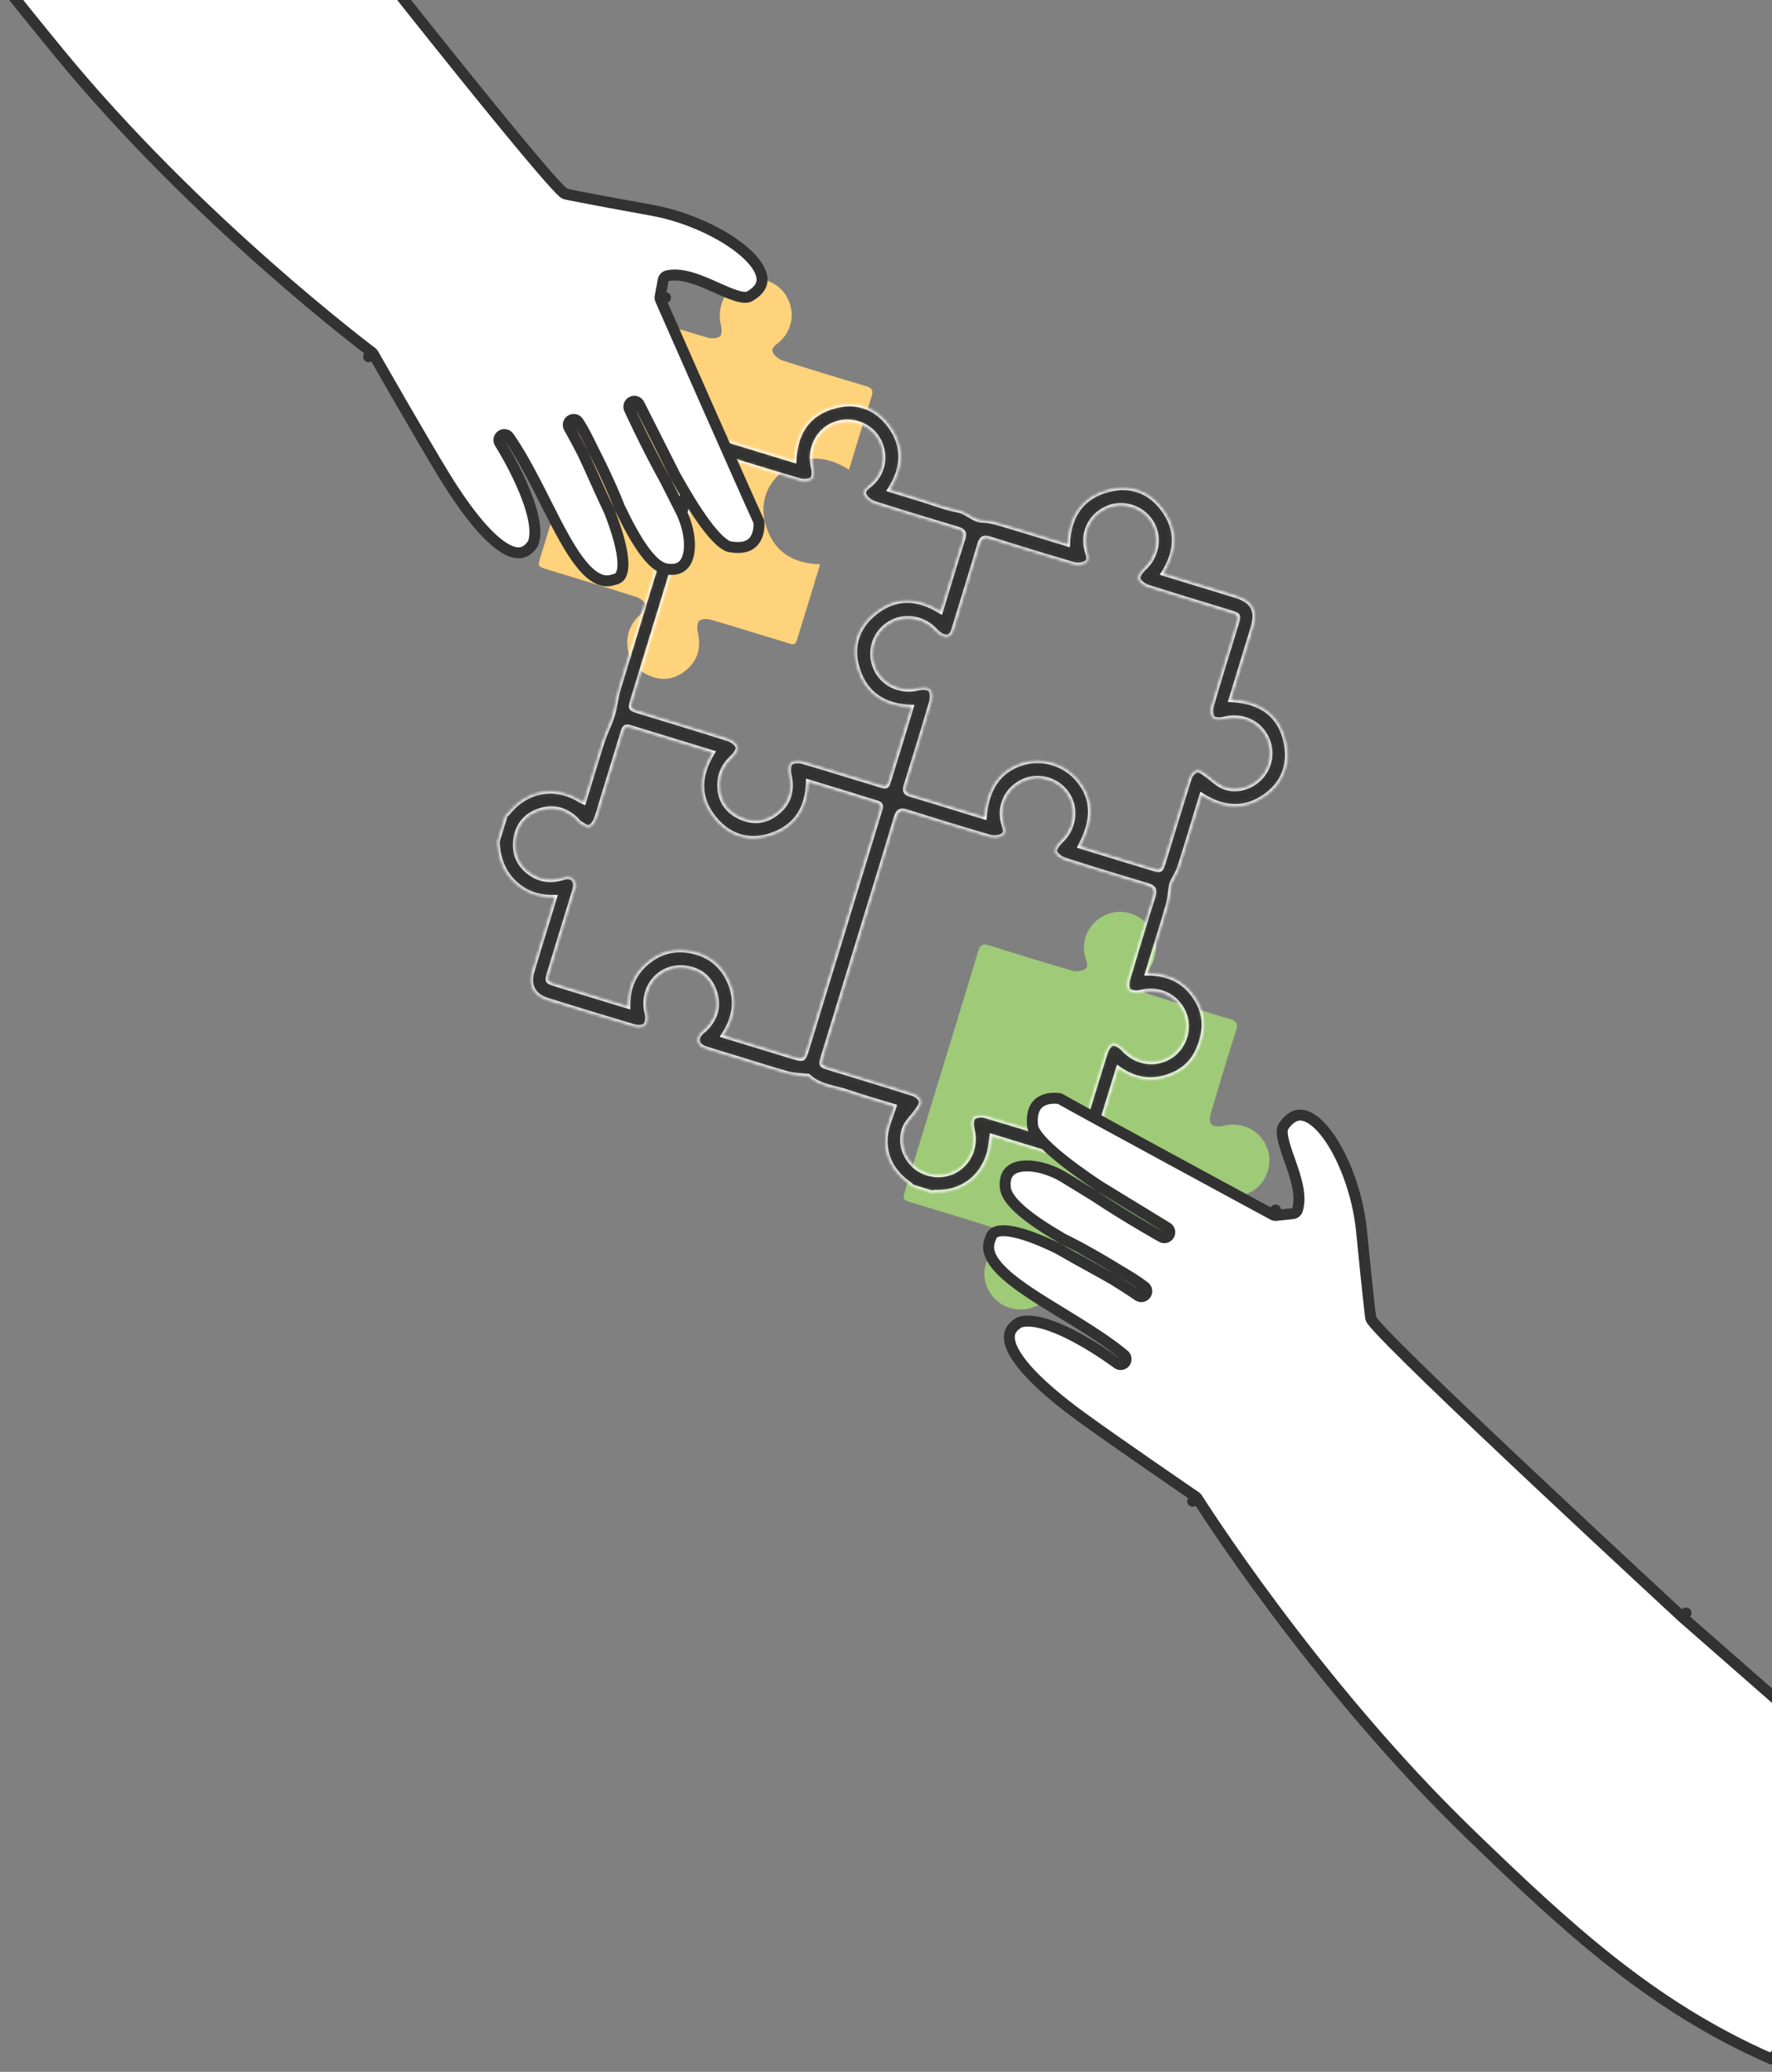 <svg width="486" height="568" viewBox="0 0 486 568" fill="none" xmlns="http://www.w3.org/2000/svg">
<rect x="0" y="0" width="486" height="568" fill="#808080" stroke="none"/>
<g clip-path="url(#clip0_2821_36971)">
<path d="M258.232 293.733C261.586 282.76 264.976 271.798 268.261 260.805C268.799 259.011 269.531 258.613 271.307 259.173C278.825 261.553 286.371 263.86 293.943 266.066C294.995 266.372 296.44 266.317 297.373 265.817C298.757 265.073 297.976 263.651 297.659 262.474C296.355 257.587 298.695 252.789 303.351 250.76C307.681 248.872 312.905 250.496 315.524 254.542C318.117 258.547 317.26 264.044 313.69 267.354C312.874 268.113 311.798 269.529 312.034 270.256C312.346 271.213 313.731 272.106 314.839 272.461C322.288 274.853 329.771 277.135 337.275 279.348C339.136 279.895 339.592 280.689 338.992 282.578C336.597 290.092 334.31 297.644 332.079 305.208C331.799 306.158 331.699 307.715 332.24 308.213C332.89 308.815 334.389 308.908 335.381 308.66C340.41 307.39 345.306 309.606 347.363 314.277C349.273 318.607 347.666 323.88 343.659 326.462C339.436 329.179 334.06 328.283 330.594 324.441C329.906 323.675 328.649 322.882 327.769 322.994C327.047 323.09 326.22 324.424 325.923 325.359C323.537 332.875 321.27 340.433 318.96 347.973C318.215 350.407 318.075 350.473 315.651 349.732C308.044 347.411 300.453 345.036 292.817 342.81C291.835 342.526 290.322 342.62 289.644 343.215C289.086 343.704 289.123 345.259 289.368 346.222C290.473 350.563 288.977 354.922 285.35 357.385C281.943 359.697 277.15 359.519 273.834 356.95C270.469 354.346 269.003 349.703 270.666 345.745C271.365 344.083 272.882 342.78 273.934 341.247C274.475 340.458 275.259 339.427 275.1 338.681C274.938 337.911 273.868 337.022 273.018 336.751C265.44 334.336 257.821 332.05 250.216 329.725C247.497 328.894 247.487 328.891 248.339 326.086C251.631 315.302 254.933 304.52 258.232 293.733Z" fill="#9FCA78"/>
<path d="M232.856 128.773C226.405 124.684 220.122 124.525 214.359 129.46C209.814 133.355 208.33 138.584 210.126 144.303C212.325 151.291 217.522 154.522 224.939 154.684C224.718 155.407 224.532 156.016 224.344 156.629C222.686 162.051 221.059 167.481 219.361 172.89C217.884 177.598 218.671 177.037 214.017 175.652C207.65 173.754 201.317 171.725 194.93 169.887C193.938 169.6 192.372 169.623 191.743 170.216C191.152 170.777 191.159 172.339 191.389 173.353C192.336 177.482 191.415 181.029 188.173 183.73C184.923 186.439 181.213 186.837 177.41 184.916C173.757 183.074 171.962 179.973 172.049 175.909C172.111 172.994 173.324 170.562 175.525 168.552C176.305 167.841 177.268 166.472 177.046 165.755C176.759 164.838 175.453 163.954 174.406 163.617C166.27 161.026 158.09 158.58 149.929 156.073C147.506 155.327 147.464 155.233 148.225 152.744C154.871 130.992 161.521 109.242 168.176 87.493C168.928 85.034 169.058 84.965 171.462 85.7C179.005 88 186.53 90.356 194.102 92.562C195.149 92.866 196.738 92.823 197.464 92.215C198.045 91.722 197.963 90.067 197.711 89.035C196.544 84.272 198.825 79.237 203.178 77.307C207.662 75.324 212.981 76.89 215.547 80.947C218.244 85.218 217.467 90.543 213.651 93.838C212.719 94.638 211.309 95.396 212.048 96.778C212.548 97.711 213.722 98.544 214.772 98.876C222.284 101.277 229.826 103.577 237.389 105.813C239.019 106.295 239.628 106.874 239.054 108.678C236.912 115.31 234.933 121.98 232.856 128.773Z" fill="#FFD27C"/>
<mask id="path-3-inside-1_2821_36971" fill="white">
<path d="M138.701 223.629C138.963 223.376 139.256 223.15 139.483 222.87C144.472 216.651 152.225 215.302 159.004 219.474C159.331 219.673 159.691 219.815 160.192 220.067C160.407 219.363 160.595 218.75 160.781 218.142C162.306 213.154 163.766 208.147 165.379 203.192C166.157 200.807 167.373 198.56 168.11 196.168C168.833 193.804 169.03 191.285 169.743 188.918C174.953 171.701 180.237 154.506 185.497 137.305C186.793 133.065 188.074 128.821 189.389 124.593C190.703 120.365 193.395 118.93 197.622 120.211C203.673 122.04 209.713 123.903 215.758 125.751C216.436 125.958 217.115 126.166 217.937 126.417C218.232 118.66 221.666 113.296 229.239 111.412C235.077 109.958 240.157 111.805 243.781 116.578C248.112 122.282 247.774 128.276 243.836 134.341C246.709 135.22 249.492 136.071 252.28 136.923C255.771 137.991 259.202 139.361 262.769 140.021C265.293 140.488 266.839 142.727 269.571 142.799C271.98 142.859 274.392 143.744 276.752 144.427C281.51 145.811 286.229 147.303 290.967 148.752C291.586 148.941 292.204 149.13 292.958 149.36C293.205 141.665 296.611 136.27 304.154 134.361C310.047 132.869 315.185 134.723 318.841 139.604C323.082 145.264 322.769 151.194 318.851 157.283C319.624 157.519 320.277 157.719 320.931 157.919C326.916 159.749 332.897 161.572 338.881 163.407C343.512 164.829 344.913 167.4 343.528 171.983C341.733 177.908 339.913 183.825 338.103 189.745C337.896 190.423 337.688 191.102 337.424 191.965C345.506 192.27 351.117 195.895 352.644 203.904C353.725 209.552 351.887 214.673 346.988 218.121C341.262 222.152 335.416 221.651 329.519 217.82C328.882 219.904 328.279 221.874 327.677 223.844C326.266 228.458 324.906 233.087 323.417 237.671C322.965 239.059 322.132 240.321 321.487 241.645C321.324 241.983 321.171 242.34 321.109 242.702C320.814 244.472 320.739 246.303 320.249 248.013C318.643 253.587 316.893 259.116 315.197 264.662C314.991 265.335 314.785 266.009 314.499 266.946C320.646 266.89 325.297 269.266 328.294 274.464C330.788 278.776 330.423 283.197 328.549 287.598C326.727 291.878 323.301 294.327 318.925 295.404C314.519 296.49 310.432 295.442 306.625 292.68C304.754 298.8 302.945 304.715 301.138 310.625C300.853 311.558 300.581 312.5 300.276 313.426C299.013 317.272 296.286 318.735 292.379 317.567C286.074 315.678 279.787 313.728 273.493 311.804C273.004 311.654 272.51 311.503 271.902 311.317C271.651 312.975 271.578 314.518 271.172 315.97C269.236 322.909 263.591 326.959 256.349 326.724C256.101 326.714 255.847 326.816 255.597 326.865C253.851 326.332 252.106 325.798 250.36 325.264C250.079 325.025 249.821 324.761 249.521 324.549C244.975 321.349 242.482 316.981 243.002 311.425C243.256 308.689 244.549 306.046 245.413 303.218C241.423 301.998 237.025 300.795 232.733 299.297C229.031 298.008 224.852 297.853 221.789 294.937C221.649 294.807 221.3 294.913 221.054 294.881C219.334 294.655 217.566 294.622 215.913 294.16C211.461 292.919 207.053 291.495 202.636 290.139C199.584 289.206 196.514 288.327 193.485 287.319C191.089 286.521 190.758 284.555 192.655 282.899C192.9 282.685 193.182 282.515 193.415 282.286C196.383 279.392 197.448 275.911 196.16 271.972C194.879 268.063 192.108 265.71 187.931 265.208C180.798 264.352 175.465 270.842 177.339 277.965C177.587 278.903 177.485 280.322 176.922 280.968C176.436 281.523 174.96 281.606 174.084 281.349C166.084 278.996 158.109 276.557 150.154 274.071C146.391 272.893 144.945 270.095 146.065 266.325C147.325 262.08 148.646 257.848 149.94 253.614C150.712 251.09 151.484 248.567 152.31 245.863C148.52 245.97 145.254 245.129 142.399 242.942C138.376 239.852 136.748 235.635 136.528 230.736C137.252 228.367 137.976 225.998 138.701 223.629ZM235.641 256.966C232.344 267.749 229.04 278.535 225.748 289.32C224.891 292.123 224.906 292.127 227.625 292.958C235.23 295.284 242.847 297.574 250.427 299.985C251.277 300.255 252.347 301.144 252.509 301.914C252.668 302.661 251.879 303.69 251.343 304.48C250.296 306.015 248.774 307.316 248.075 308.979C246.407 312.935 247.878 317.579 251.243 320.184C254.555 322.745 259.354 322.926 262.759 320.618C266.386 318.155 267.881 313.802 266.777 309.456C266.532 308.492 266.495 306.937 267.053 306.448C267.731 305.854 269.249 305.761 270.226 306.044C277.862 308.269 285.454 310.64 293.06 312.965C295.484 313.706 295.626 313.635 296.369 311.206C298.679 303.667 300.946 296.109 303.332 288.592C303.63 287.652 304.458 286.318 305.178 286.228C306.053 286.113 307.31 286.907 308.003 287.675C311.474 291.518 316.844 292.418 321.068 289.695C325.08 287.115 326.682 281.841 324.772 277.51C322.719 272.846 317.818 270.628 312.79 271.894C311.803 272.143 310.299 272.048 309.649 271.446C309.108 270.948 309.208 269.392 309.488 268.441C311.719 260.877 314.006 253.325 316.401 245.811C316.999 243.927 316.549 243.135 314.684 242.581C307.18 240.369 299.697 238.086 292.248 235.694C291.14 235.339 289.757 234.442 289.443 233.489C289.205 232.768 290.278 231.345 291.099 230.587C294.669 227.277 295.521 221.779 292.933 217.775C290.319 213.731 285.09 212.105 280.76 213.993C276.104 216.022 273.764 220.82 275.068 225.707C275.383 226.889 276.166 228.306 274.782 229.05C273.849 229.551 272.402 229.61 271.352 229.3C263.78 227.094 256.234 224.786 248.716 222.406C246.942 221.842 246.208 222.244 245.67 224.038C242.385 235.032 238.995 245.993 235.641 256.966ZM296.066 232.089C302.819 234.154 309.421 236.178 316.022 238.186C318.348 238.891 318.499 238.807 319.207 236.509C321.576 228.78 323.898 221.042 326.352 213.339C326.619 212.499 327.493 211.496 328.277 211.288C328.936 211.113 329.925 211.907 330.671 212.413C332.31 213.525 333.741 215.107 335.53 215.818C339.408 217.369 343.981 215.773 346.499 212.426C349.047 209.032 349.146 204.498 346.737 200.926C344.357 197.384 340.022 195.9 335.737 196.984C334.773 197.229 333.217 197.288 332.738 196.733C332.157 196.064 332.099 194.558 332.387 193.582C334.578 186.077 336.91 178.609 339.193 171.127C339.947 168.658 339.878 168.528 337.489 167.797C329.95 165.486 322.393 163.231 314.883 160.825C313.845 160.492 312.548 159.577 312.282 158.666C312.067 157.941 313.056 156.596 313.839 155.892C317.48 152.599 318.415 147.186 315.9 143.123C313.341 138.986 307.99 137.279 303.616 139.203C298.891 141.281 296.597 146.127 298.005 151.116C298.324 152.25 298.964 153.58 297.67 154.281C296.782 154.762 295.418 154.868 294.433 154.578C286.803 152.349 279.195 150.028 271.615 147.618C269.831 147.051 269.084 147.406 268.552 149.217C266.346 156.718 264.004 164.182 261.731 171.668C261.344 172.935 261.011 174.524 259.492 174.479C258.482 174.449 257.303 173.559 256.547 172.733C253.248 169.145 247.793 168.312 243.754 170.927C239.614 173.604 238.061 178.753 240.043 183.258C241.985 187.68 246.946 189.971 251.705 188.819C252.777 188.558 254.445 188.507 255.03 189.127C255.643 189.778 255.611 191.437 255.302 192.499C253.078 200.13 250.743 207.733 248.357 215.321C247.875 216.864 248.238 217.531 249.78 217.981C254.79 219.431 259.758 221.004 264.745 222.529C266.516 223.071 268.291 223.614 270.107 224.169C270.703 216.17 274.121 211.287 280.332 209.347C285.837 207.627 291.966 209.452 295.656 213.918C299.839 218.965 300.011 224.771 296.066 232.089ZM258.06 167.819C260.137 161.026 262.118 154.351 264.242 147.725C264.82 145.922 264.207 145.342 262.577 144.86C255.016 142.619 247.472 140.323 239.959 137.923C238.912 137.586 237.736 136.758 237.236 135.825C236.497 134.443 237.912 133.686 238.839 132.884C242.658 129.596 243.432 124.265 240.735 119.993C238.174 115.938 232.85 114.37 228.366 116.354C224.014 118.279 221.733 123.313 222.902 128.072C223.155 129.098 223.236 130.759 222.655 131.252C221.933 131.866 220.338 131.907 219.293 131.598C211.721 129.393 204.194 127.042 196.653 124.736C194.254 124.003 194.119 124.07 193.367 126.529C186.712 148.278 180.062 170.029 173.416 191.78C172.655 194.269 172.697 194.364 175.12 195.11C183.281 197.616 191.461 200.063 199.596 202.654C200.646 202.985 201.955 203.877 202.237 204.792C202.463 205.515 201.494 206.882 200.716 207.588C198.515 209.598 197.307 212.032 197.24 214.946C197.148 219.008 198.943 222.109 202.601 223.953C206.404 225.874 210.111 225.469 213.364 222.766C216.611 220.067 217.527 216.518 216.58 212.389C216.349 211.381 216.336 209.817 216.934 209.253C217.563 208.66 219.123 208.64 220.121 208.924C226.508 210.762 232.841 212.791 239.208 214.689C243.857 216.072 243.075 216.634 244.552 211.927C246.25 206.518 247.877 201.087 249.535 195.666C249.721 195.057 249.907 194.449 250.13 193.721C242.708 193.557 237.511 190.326 235.317 183.34C233.521 177.621 235.007 172.387 239.55 168.497C245.326 163.571 251.614 163.732 258.06 167.819ZM221.565 214.137C221.424 221.467 218.252 226.633 211.376 228.894C205.839 230.718 200.686 229.432 196.744 225.129C191.433 219.328 191.474 212.899 195.618 206.247C187.853 203.873 180.258 201.546 172.664 199.235C171.143 198.77 170.937 199.977 170.637 200.96C168.741 207.126 166.859 213.297 164.973 219.467C164.439 221.213 164.012 223.002 163.323 224.684C162.995 225.489 162.224 226.584 161.553 226.656C160.734 226.75 159.786 225.942 158.938 225.453C158.618 225.268 158.436 224.864 158.154 224.592C155.228 221.767 151.768 220.845 147.923 222.113C144.043 223.386 141.754 226.269 141.267 230.271C140.793 234.178 142.286 237.427 145.622 239.663C148.406 241.528 151.399 241.707 154.574 240.726C156.833 240.026 158.144 241.375 157.569 243.648C157.441 244.155 157.274 244.649 157.121 245.147C154.93 252.314 152.733 259.48 150.547 266.648C149.815 269.042 149.906 269.19 152.339 269.939C154.641 270.649 156.952 271.35 159.256 272.055C163.551 273.367 167.84 274.679 172.363 276.062C172.248 271.195 173.786 267.166 177.363 264.098C181 260.978 185.212 259.921 189.918 260.956C194.25 261.915 197.506 264.356 199.515 268.275C202.275 273.662 201.599 278.904 198.175 283.949C204.649 285.928 210.878 287.833 217.108 289.737C220.469 290.765 220.474 290.767 221.481 287.475C227.978 266.223 234.477 244.967 240.975 223.715C241.166 223.091 241.307 222.453 241.527 221.839C241.899 220.818 241.557 220.261 240.526 219.956C238.215 219.277 235.919 218.526 233.616 217.816C229.64 216.606 225.66 215.389 221.565 214.137Z"/>
</mask>
<path d="M138.701 223.629C138.963 223.376 139.256 223.15 139.483 222.87C144.472 216.651 152.225 215.302 159.004 219.474C159.331 219.673 159.691 219.815 160.192 220.067C160.407 219.363 160.595 218.75 160.781 218.142C162.306 213.154 163.766 208.147 165.379 203.192C166.157 200.807 167.373 198.56 168.11 196.168C168.833 193.804 169.03 191.285 169.743 188.918C174.953 171.701 180.237 154.506 185.497 137.305C186.793 133.065 188.074 128.821 189.389 124.593C190.703 120.365 193.395 118.93 197.622 120.211C203.673 122.04 209.713 123.903 215.758 125.751C216.436 125.958 217.115 126.166 217.937 126.417C218.232 118.66 221.666 113.296 229.239 111.412C235.077 109.958 240.157 111.805 243.781 116.578C248.112 122.282 247.774 128.276 243.836 134.341C246.709 135.22 249.492 136.071 252.28 136.923C255.771 137.991 259.202 139.361 262.769 140.021C265.293 140.488 266.839 142.727 269.571 142.799C271.98 142.859 274.392 143.744 276.752 144.427C281.51 145.811 286.229 147.303 290.967 148.752C291.586 148.941 292.204 149.13 292.958 149.36C293.205 141.665 296.611 136.27 304.154 134.361C310.047 132.869 315.185 134.723 318.841 139.604C323.082 145.264 322.769 151.194 318.851 157.283C319.624 157.519 320.277 157.719 320.931 157.919C326.916 159.749 332.897 161.572 338.881 163.407C343.512 164.829 344.913 167.4 343.528 171.983C341.733 177.908 339.913 183.825 338.103 189.745C337.896 190.423 337.688 191.102 337.424 191.965C345.506 192.27 351.117 195.895 352.644 203.904C353.725 209.552 351.887 214.673 346.988 218.121C341.262 222.152 335.416 221.651 329.519 217.82C328.882 219.904 328.279 221.874 327.677 223.844C326.266 228.458 324.906 233.087 323.417 237.671C322.965 239.059 322.132 240.321 321.487 241.645C321.324 241.983 321.171 242.34 321.109 242.702C320.814 244.472 320.739 246.303 320.249 248.013C318.643 253.587 316.893 259.116 315.197 264.662C314.991 265.335 314.785 266.009 314.499 266.946C320.646 266.89 325.297 269.266 328.294 274.464C330.788 278.776 330.423 283.197 328.549 287.598C326.727 291.878 323.301 294.327 318.925 295.404C314.519 296.49 310.432 295.442 306.625 292.68C304.754 298.8 302.945 304.715 301.138 310.625C300.853 311.558 300.581 312.5 300.276 313.426C299.013 317.272 296.286 318.735 292.379 317.567C286.074 315.678 279.787 313.728 273.493 311.804C273.004 311.654 272.51 311.503 271.902 311.317C271.651 312.975 271.578 314.518 271.172 315.97C269.236 322.909 263.591 326.959 256.349 326.724C256.101 326.714 255.847 326.816 255.597 326.865C253.851 326.332 252.106 325.798 250.36 325.264C250.079 325.025 249.821 324.761 249.521 324.549C244.975 321.349 242.482 316.981 243.002 311.425C243.256 308.689 244.549 306.046 245.413 303.218C241.423 301.998 237.025 300.795 232.733 299.297C229.031 298.008 224.852 297.853 221.789 294.937C221.649 294.807 221.3 294.913 221.054 294.881C219.334 294.655 217.566 294.622 215.913 294.16C211.461 292.919 207.053 291.495 202.636 290.139C199.584 289.206 196.514 288.327 193.485 287.319C191.089 286.521 190.758 284.555 192.655 282.899C192.9 282.685 193.182 282.515 193.415 282.286C196.383 279.392 197.448 275.911 196.16 271.972C194.879 268.063 192.108 265.71 187.931 265.208C180.798 264.352 175.465 270.842 177.339 277.965C177.587 278.903 177.485 280.322 176.922 280.968C176.436 281.523 174.96 281.606 174.084 281.349C166.084 278.996 158.109 276.557 150.154 274.071C146.391 272.893 144.945 270.095 146.065 266.325C147.325 262.08 148.646 257.848 149.94 253.614C150.712 251.09 151.484 248.567 152.31 245.863C148.52 245.97 145.254 245.129 142.399 242.942C138.376 239.852 136.748 235.635 136.528 230.736C137.252 228.367 137.976 225.998 138.701 223.629ZM235.641 256.966C232.344 267.749 229.04 278.535 225.748 289.32C224.891 292.123 224.906 292.127 227.625 292.958C235.23 295.284 242.847 297.574 250.427 299.985C251.277 300.255 252.347 301.144 252.509 301.914C252.668 302.661 251.879 303.69 251.343 304.48C250.296 306.015 248.774 307.316 248.075 308.979C246.407 312.935 247.878 317.579 251.243 320.184C254.555 322.745 259.354 322.926 262.759 320.618C266.386 318.155 267.881 313.802 266.777 309.456C266.532 308.492 266.495 306.937 267.053 306.448C267.731 305.854 269.249 305.761 270.226 306.044C277.862 308.269 285.454 310.64 293.06 312.965C295.484 313.706 295.626 313.635 296.369 311.206C298.679 303.667 300.946 296.109 303.332 288.592C303.63 287.652 304.458 286.318 305.178 286.228C306.053 286.113 307.31 286.907 308.003 287.675C311.474 291.518 316.844 292.418 321.068 289.695C325.08 287.115 326.682 281.841 324.772 277.51C322.719 272.846 317.818 270.628 312.79 271.894C311.803 272.143 310.299 272.048 309.649 271.446C309.108 270.948 309.208 269.392 309.488 268.441C311.719 260.877 314.006 253.325 316.401 245.811C316.999 243.927 316.549 243.135 314.684 242.581C307.18 240.369 299.697 238.086 292.248 235.694C291.14 235.339 289.757 234.442 289.443 233.489C289.205 232.768 290.278 231.345 291.099 230.587C294.669 227.277 295.521 221.779 292.933 217.775C290.319 213.731 285.09 212.105 280.76 213.993C276.104 216.022 273.764 220.82 275.068 225.707C275.383 226.889 276.166 228.306 274.782 229.05C273.849 229.551 272.402 229.61 271.352 229.3C263.78 227.094 256.234 224.786 248.716 222.406C246.942 221.842 246.208 222.244 245.67 224.038C242.385 235.032 238.995 245.993 235.641 256.966ZM296.066 232.089C302.819 234.154 309.421 236.178 316.022 238.186C318.348 238.891 318.499 238.807 319.207 236.509C321.576 228.78 323.898 221.042 326.352 213.339C326.619 212.499 327.493 211.496 328.277 211.288C328.936 211.113 329.925 211.907 330.671 212.413C332.31 213.525 333.741 215.107 335.53 215.818C339.408 217.369 343.981 215.773 346.499 212.426C349.047 209.032 349.146 204.498 346.737 200.926C344.357 197.384 340.022 195.9 335.737 196.984C334.773 197.229 333.217 197.288 332.738 196.733C332.157 196.064 332.099 194.558 332.387 193.582C334.578 186.077 336.91 178.609 339.193 171.127C339.947 168.658 339.878 168.528 337.489 167.797C329.95 165.486 322.393 163.231 314.883 160.825C313.845 160.492 312.548 159.577 312.282 158.666C312.067 157.941 313.056 156.596 313.839 155.892C317.48 152.599 318.415 147.186 315.9 143.123C313.341 138.986 307.99 137.279 303.616 139.203C298.891 141.281 296.597 146.127 298.005 151.116C298.324 152.25 298.964 153.58 297.67 154.281C296.782 154.762 295.418 154.868 294.433 154.578C286.803 152.349 279.195 150.028 271.615 147.618C269.831 147.051 269.084 147.406 268.552 149.217C266.346 156.718 264.004 164.182 261.731 171.668C261.344 172.935 261.011 174.524 259.492 174.479C258.482 174.449 257.303 173.559 256.547 172.733C253.248 169.145 247.793 168.312 243.754 170.927C239.614 173.604 238.061 178.753 240.043 183.258C241.985 187.68 246.946 189.971 251.705 188.819C252.777 188.558 254.445 188.507 255.03 189.127C255.643 189.778 255.611 191.437 255.302 192.499C253.078 200.13 250.743 207.733 248.357 215.321C247.875 216.864 248.238 217.531 249.78 217.981C254.79 219.431 259.758 221.004 264.745 222.529C266.516 223.071 268.291 223.614 270.107 224.169C270.703 216.17 274.121 211.287 280.332 209.347C285.837 207.627 291.966 209.452 295.656 213.918C299.839 218.965 300.011 224.771 296.066 232.089ZM258.06 167.819C260.137 161.026 262.118 154.351 264.242 147.725C264.82 145.922 264.207 145.342 262.577 144.86C255.016 142.619 247.472 140.323 239.959 137.923C238.912 137.586 237.736 136.758 237.236 135.825C236.497 134.443 237.912 133.686 238.839 132.884C242.658 129.596 243.432 124.265 240.735 119.993C238.174 115.938 232.85 114.37 228.366 116.354C224.014 118.279 221.733 123.313 222.902 128.072C223.155 129.098 223.236 130.759 222.655 131.252C221.933 131.866 220.338 131.907 219.293 131.598C211.721 129.393 204.194 127.042 196.653 124.736C194.254 124.003 194.119 124.07 193.367 126.529C186.712 148.278 180.062 170.029 173.416 191.78C172.655 194.269 172.697 194.364 175.12 195.11C183.281 197.616 191.461 200.063 199.596 202.654C200.646 202.985 201.955 203.877 202.237 204.792C202.463 205.515 201.494 206.882 200.716 207.588C198.515 209.598 197.307 212.032 197.24 214.946C197.148 219.008 198.943 222.109 202.601 223.953C206.404 225.874 210.111 225.469 213.364 222.766C216.611 220.067 217.527 216.518 216.58 212.389C216.349 211.381 216.336 209.817 216.934 209.253C217.563 208.66 219.123 208.64 220.121 208.924C226.508 210.762 232.841 212.791 239.208 214.689C243.857 216.072 243.075 216.634 244.552 211.927C246.25 206.518 247.877 201.087 249.535 195.666C249.721 195.057 249.907 194.449 250.13 193.721C242.708 193.557 237.511 190.326 235.317 183.34C233.521 177.621 235.007 172.387 239.55 168.497C245.326 163.571 251.614 163.732 258.06 167.819ZM221.565 214.137C221.424 221.467 218.252 226.633 211.376 228.894C205.839 230.718 200.686 229.432 196.744 225.129C191.433 219.328 191.474 212.899 195.618 206.247C187.853 203.873 180.258 201.546 172.664 199.235C171.143 198.77 170.937 199.977 170.637 200.96C168.741 207.126 166.859 213.297 164.973 219.467C164.439 221.213 164.012 223.002 163.323 224.684C162.995 225.489 162.224 226.584 161.553 226.656C160.734 226.75 159.786 225.942 158.938 225.453C158.618 225.268 158.436 224.864 158.154 224.592C155.228 221.767 151.768 220.845 147.923 222.113C144.043 223.386 141.754 226.269 141.267 230.271C140.793 234.178 142.286 237.427 145.622 239.663C148.406 241.528 151.399 241.707 154.574 240.726C156.833 240.026 158.144 241.375 157.569 243.648C157.441 244.155 157.274 244.649 157.121 245.147C154.93 252.314 152.733 259.48 150.547 266.648C149.815 269.042 149.906 269.19 152.339 269.939C154.641 270.649 156.952 271.35 159.256 272.055C163.551 273.367 167.84 274.679 172.363 276.062C172.248 271.195 173.786 267.166 177.363 264.098C181 260.978 185.212 259.921 189.918 260.956C194.25 261.915 197.506 264.356 199.515 268.275C202.275 273.662 201.599 278.904 198.175 283.949C204.649 285.928 210.878 287.833 217.108 289.737C220.469 290.765 220.474 290.767 221.481 287.475C227.978 266.223 234.477 244.967 240.975 223.715C241.166 223.091 241.307 222.453 241.527 221.839C241.899 220.818 241.557 220.261 240.526 219.956C238.215 219.277 235.919 218.526 233.616 217.816C229.64 216.606 225.66 215.389 221.565 214.137Z" fill="#323232" stroke="white" mask="url(#path-3-inside-1_2821_36971)"/>
<path d="M327.115 411.573C327.961 410.335 327.961 410.334 327.961 410.334L327.96 410.334L327.957 410.332L327.945 410.324L327.897 410.291L327.711 410.164L326.995 409.674C326.373 409.249 325.474 408.633 324.365 407.872C322.146 406.349 319.088 404.246 315.73 401.924C309.007 397.275 301.096 391.757 296.297 388.248C291.484 384.73 284.656 379.354 280.455 374.126C278.335 371.486 277.055 369.09 276.851 367.129C276.753 366.19 276.904 365.374 277.311 364.647C277.712 363.931 278.419 363.2 279.606 362.517C281.361 361.921 283.816 362.126 286.741 363.002C289.676 363.881 292.841 365.36 295.786 366.971C298.723 368.577 301.393 370.286 303.332 371.597C304.3 372.252 305.083 372.805 305.622 373.194C305.892 373.388 306.1 373.541 306.241 373.644C306.272 373.667 306.299 373.688 306.324 373.706C306.354 373.728 306.379 373.747 306.399 373.761L306.437 373.79L306.446 373.797L306.448 373.799L306.448 373.799C306.448 373.799 306.448 373.799 306.449 373.799C307.1 374.291 308.024 374.172 308.53 373.531C309.036 372.891 308.936 371.963 308.306 371.444C304.387 368.214 299.757 365.206 295.153 362.353C293.831 361.534 292.514 360.729 291.215 359.936C287.955 357.945 284.808 356.022 281.974 354.109C277.997 351.426 274.822 348.881 272.947 346.387C271.118 343.954 270.662 341.781 271.653 339.558C271.683 339.492 271.707 339.424 271.727 339.355C271.994 338.408 272.556 337.886 273.502 337.614C274.558 337.309 276.091 337.333 278.082 337.739C281.493 338.436 285.746 340.147 290.129 342.28C292.867 343.874 295.718 345.444 298.456 346.952C299.779 347.68 301.076 348.395 302.322 349.09C303.395 349.69 304.428 350.274 305.411 350.844C305.619 350.973 305.823 351.1 306.023 351.225C307.884 352.388 309.425 353.387 310.499 354.095C311.037 354.449 311.457 354.73 311.743 354.922C311.886 355.018 311.995 355.092 312.068 355.141L312.15 355.197L312.17 355.211L312.175 355.214L312.176 355.215C312.176 355.215 312.176 355.215 313.023 353.977L312.176 355.215C312.845 355.673 313.757 355.516 314.235 354.861C314.712 354.206 314.584 353.29 313.943 352.792C312.119 351.374 309.682 349.852 306.949 348.267C303.264 345.982 298.484 343.156 293.598 340.659C292.916 340.31 292.229 339.966 291.542 339.631C291.418 339.559 291.294 339.486 291.171 339.414C287.005 336.973 283.185 334.508 280.357 332.09C277.456 329.607 275.926 327.443 275.738 325.657C275.515 323.546 275.991 322.213 276.714 321.368C277.455 320.502 278.648 319.923 280.279 319.716C283.586 319.295 288.117 320.495 291.938 322.834C294.031 324.115 296.84 325.833 299.85 327.673C299.912 327.714 299.974 327.755 300.036 327.796C304.71 330.901 309.351 333.733 312.82 335.787C314.555 336.815 316 337.649 317.011 338.227C317.517 338.516 317.914 338.741 318.186 338.894C318.322 338.97 318.426 339.029 318.497 339.068L318.578 339.113L318.598 339.125L318.604 339.128L318.605 339.129C318.606 339.129 318.606 339.129 319.335 337.818M327.115 411.573C328.385 410.775 328.385 410.775 328.385 410.775L328.386 410.776L328.39 410.783L328.406 410.809L328.474 410.917C328.535 411.012 328.626 411.156 328.747 411.345C328.99 411.724 329.352 412.286 329.828 413.017C330.781 414.48 332.193 416.619 334.023 419.317C337.683 424.714 343.016 432.348 349.702 441.287C363.077 459.17 381.848 482.251 403.453 503.09L403.454 503.091C429.599 528.324 452.76 549.967 485.795 564.451C508.489 543.379 515.441 524.524 516.798 511.032C517.486 504.198 516.743 498.692 515.838 494.912C515.385 493.022 514.892 491.564 514.517 490.588C514.33 490.101 514.172 489.734 514.064 489.495C514.05 489.462 514.036 489.432 514.023 489.404L461.438 443.342C461.428 443.333 461.418 443.325 461.409 443.316L462.426 442.214C461.409 443.316 461.409 443.316 461.408 443.315L461.405 443.313L461.395 443.303L461.352 443.263L461.184 443.108L460.527 442.501C459.952 441.969 459.107 441.188 458.03 440.191C455.875 438.196 452.789 435.337 449.065 431.878C441.618 424.96 431.618 415.644 421.407 406.05C411.198 396.457 400.774 386.582 392.482 378.549C388.336 374.534 384.718 370.973 381.923 368.135C379.156 365.326 377.126 363.155 376.217 361.954C376.063 361.749 375.963 361.509 375.928 361.255L376.028 361.241C375.928 361.254 375.928 361.254 375.928 361.254L375.928 361.254L375.928 361.253L375.927 361.249L375.926 361.238L375.92 361.197C375.915 361.16 375.908 361.105 375.898 361.029C375.879 360.876 375.849 360.638 375.807 360.292C375.724 359.599 375.593 358.472 375.4 356.724C375.015 353.23 374.384 347.252 373.401 337.307C372.44 327.587 368.67 317.389 364.165 311.236C361.887 308.126 359.603 306.297 357.617 305.825C356.672 305.6 355.776 305.676 354.899 306.09C353.999 306.514 353.026 307.34 352.043 308.765C351.659 309.321 351.524 310.335 351.875 312.097C352.214 313.8 352.917 315.794 353.702 318.021L353.703 318.023C354.47 320.2 355.304 322.571 355.801 324.859C356.296 327.135 356.5 329.509 355.86 331.656C355.687 332.237 355.182 332.656 354.58 332.719L350.008 333.202C349.706 333.234 349.403 333.173 349.136 333.029L349.85 331.71C349.136 333.029 349.136 333.029 349.136 333.029L349.134 333.028L349.127 333.024L349.097 333.008L348.981 332.945L348.528 332.7L346.805 331.768C345.319 330.963 343.19 329.811 340.62 328.419C335.482 325.636 328.581 321.897 321.536 318.073C307.887 310.665 293.641 302.91 290.65 301.195C288.85 300.926 286.828 301.116 285.381 302.069C284.007 302.974 282.8 304.804 283.21 308.688C283.277 309.324 283.727 310.302 284.771 311.621C285.781 312.899 287.214 314.331 288.964 315.86C292.401 318.863 296.916 322.114 301.464 325.143C304.215 326.825 307.132 328.607 309.821 330.25C312.646 331.976 315.22 333.548 317.087 334.688L319.302 336.041L319.906 336.409L320.063 336.505L320.103 336.529L320.113 336.536L320.115 336.537L320.116 336.538C320.116 336.538 320.116 336.538 319.335 337.818M327.115 411.573L327.961 410.335C328.131 410.451 328.275 410.6 328.385 410.775L327.115 411.573ZM319.335 337.818L320.116 336.538C320.813 336.963 321.042 337.868 320.63 338.573C320.219 339.279 319.32 339.526 318.606 339.129L319.335 337.818Z" fill="white" stroke="#323232" stroke-width="3" stroke-linejoin="round"/>
<path d="M101.087 97.786C102.39 97.043 102.39 97.043 102.39 97.043L102.39 97.044L102.392 97.047L102.399 97.06L102.428 97.109L102.54 97.305L102.97 98.059C103.344 98.713 103.885 99.659 104.554 100.826C105.892 103.16 107.741 106.378 109.784 109.914C113.875 116.991 118.735 125.321 121.844 130.389C124.962 135.47 129.768 142.711 134.639 147.32C137.099 149.647 139.384 151.116 141.322 151.478C142.25 151.651 143.075 151.567 143.833 151.22C144.579 150.879 145.365 150.233 146.142 149.105C146.878 147.404 146.872 144.941 146.235 141.955C145.596 138.957 144.378 135.683 143.01 132.618C141.647 129.561 140.159 126.762 139.009 124.723C138.435 123.705 137.947 122.88 137.603 122.311C137.432 122.026 137.296 121.806 137.204 121.658C137.184 121.625 137.166 121.596 137.15 121.57C137.13 121.538 137.113 121.512 137.1 121.491L137.074 121.45L137.068 121.441L137.067 121.439L137.067 121.439C137.067 121.438 137.067 121.438 137.067 121.438C136.629 120.75 136.823 119.837 137.502 119.385C138.181 118.933 139.098 119.107 139.564 119.777C142.467 123.945 145.091 128.803 147.562 133.622C148.272 135.006 148.967 136.384 149.653 137.743C151.374 141.153 153.036 144.446 154.713 147.425C157.066 151.606 159.346 154.976 161.681 157.046C163.958 159.066 166.087 159.697 168.382 158.888C168.45 158.864 168.52 158.845 168.591 158.831C169.556 158.641 170.122 158.123 170.47 157.202C170.859 156.174 170.96 154.644 170.715 152.628C170.297 149.171 168.935 144.794 167.164 140.253C165.796 137.394 164.462 134.426 163.18 131.575C162.561 130.197 161.954 128.847 161.361 127.549C160.85 126.431 160.351 125.354 159.863 124.328C159.751 124.111 159.641 123.897 159.532 123.687C158.524 121.739 157.652 120.122 157.034 118.994C156.724 118.429 156.478 117.987 156.31 117.687C156.226 117.537 156.161 117.423 156.118 117.346L156.069 117.26L156.057 117.239L156.054 117.233L156.053 117.232C156.053 117.232 156.053 117.232 157.356 116.488L156.053 117.232C155.651 116.528 155.881 115.632 156.572 115.209C157.264 114.785 158.166 114.988 158.61 115.666C159.877 117.6 161.197 120.151 162.555 123.004C164.536 126.861 166.966 131.854 169.06 136.926C169.352 137.634 169.639 138.346 169.918 139.059C169.98 139.188 170.042 139.317 170.104 139.446C172.2 143.795 174.348 147.802 176.53 150.816C178.77 153.909 180.803 155.609 182.568 155.941C184.655 156.333 186.021 155.967 186.922 155.314C187.846 154.645 188.519 153.503 188.857 151.894C189.544 148.632 188.715 144.019 186.692 140.022C185.584 137.832 184.099 134.893 182.509 131.744C182.473 131.679 182.437 131.614 182.401 131.549C179.684 126.64 177.236 121.785 175.469 118.161C174.585 116.348 173.87 114.841 173.376 113.786C173.129 113.259 172.937 112.844 172.807 112.561C172.741 112.419 172.691 112.311 172.658 112.237L172.619 112.153L172.61 112.131L172.607 112.126L172.606 112.124C172.606 112.124 172.606 112.124 173.972 111.503M101.087 97.786C101.985 96.585 101.985 96.585 101.985 96.585L101.984 96.584L101.978 96.579L101.953 96.56L101.851 96.484C101.761 96.416 101.625 96.313 101.446 96.177C101.088 95.905 100.557 95.499 99.867 94.965C98.486 93.896 96.468 92.317 93.927 90.274C88.844 86.19 81.666 80.257 73.297 72.871C56.553 58.093 35.066 37.518 16.041 14.299L16.041 14.298C-6.994 -13.799 -26.693 -38.631 -38.459 -72.724C-38.047 -73.091 -37.461 -73.606 -36.706 -74.253C-35.064 -75.662 -32.624 -77.696 -29.445 -80.187C-23.085 -85.171 -13.768 -91.981 -1.959 -99.273C21.405 -113.699 54.482 -129.982 93.68 -137.746L120.552 -52.576L81.064 -40.999C80.586 -40.859 80.21 -40.492 80.058 -40.018C79.906 -39.545 79.998 -39.026 80.305 -38.635L81.486 -39.56C80.305 -38.635 80.305 -38.635 80.306 -38.634L80.308 -38.631L80.317 -38.619L80.353 -38.574L80.494 -38.394L81.046 -37.69C81.529 -37.074 82.24 -36.168 83.147 -35.014C84.961 -32.705 87.561 -29.398 90.708 -25.407C97.001 -17.425 105.478 -6.704 114.215 4.249C122.952 15.2 131.951 26.388 139.287 35.302C142.955 39.759 146.211 43.654 148.814 46.669C151.39 49.654 153.39 51.853 154.513 52.855C154.705 53.026 154.937 53.145 155.187 53.2L155.209 53.102C155.187 53.2 155.187 53.2 155.187 53.2L155.188 53.201L155.189 53.201L155.192 53.202L155.203 53.204L155.244 53.213C155.28 53.221 155.335 53.232 155.41 53.248C155.56 53.28 155.795 53.329 156.137 53.398C156.82 53.538 157.934 53.76 159.66 54.093C163.112 54.759 169.019 55.871 178.852 57.655C188.462 59.399 198.323 63.981 204.091 68.969C207.007 71.49 208.645 73.915 208.955 75.933C209.103 76.893 208.954 77.78 208.471 78.62C207.975 79.483 207.074 80.386 205.573 81.251C204.988 81.588 203.967 81.641 202.239 81.149C200.569 80.673 198.638 79.811 196.482 78.849L196.48 78.848C194.373 77.907 192.077 76.884 189.836 76.204C187.608 75.527 185.258 75.131 183.066 75.596C182.474 75.721 182.015 76.19 181.903 76.785L181.053 81.304C180.997 81.602 181.032 81.909 181.154 82.186L182.527 81.581C181.154 82.186 181.154 82.186 181.154 82.187L181.155 82.189L181.158 82.196L181.172 82.227L181.225 82.348L181.433 82.819L182.223 84.612C182.905 86.159 183.881 88.374 185.06 91.047C187.419 96.394 190.588 103.574 193.83 110.906C200.11 125.108 206.688 139.935 208.156 143.055C208.278 144.871 207.926 146.871 206.859 148.236C205.846 149.532 203.924 150.587 200.086 149.865C199.457 149.746 198.519 149.219 197.289 148.072C196.097 146.961 194.785 145.417 193.403 143.549C190.688 139.881 187.812 135.118 185.16 130.34C183.707 127.462 182.166 124.411 180.746 121.597C179.254 118.642 177.896 115.95 176.91 113.996L175.741 111.679L175.422 111.048L175.339 110.884L175.318 110.842L175.313 110.831L175.311 110.829L175.311 110.828C175.311 110.828 175.311 110.828 173.972 111.503M101.087 97.786L102.39 97.043C102.288 96.864 102.15 96.708 101.985 96.585L101.087 97.786ZM173.972 111.503L175.311 110.828C174.943 110.099 174.06 109.798 173.324 110.151C172.587 110.503 172.268 111.38 172.606 112.124L173.972 111.503Z" fill="white" stroke="#323232" stroke-width="3" stroke-linejoin="round"/>
</g>
<defs>
<clipPath id="clip0_2821_36971">
<rect width="486" height="568" fill="white"/>
</clipPath>
</defs>
</svg>
